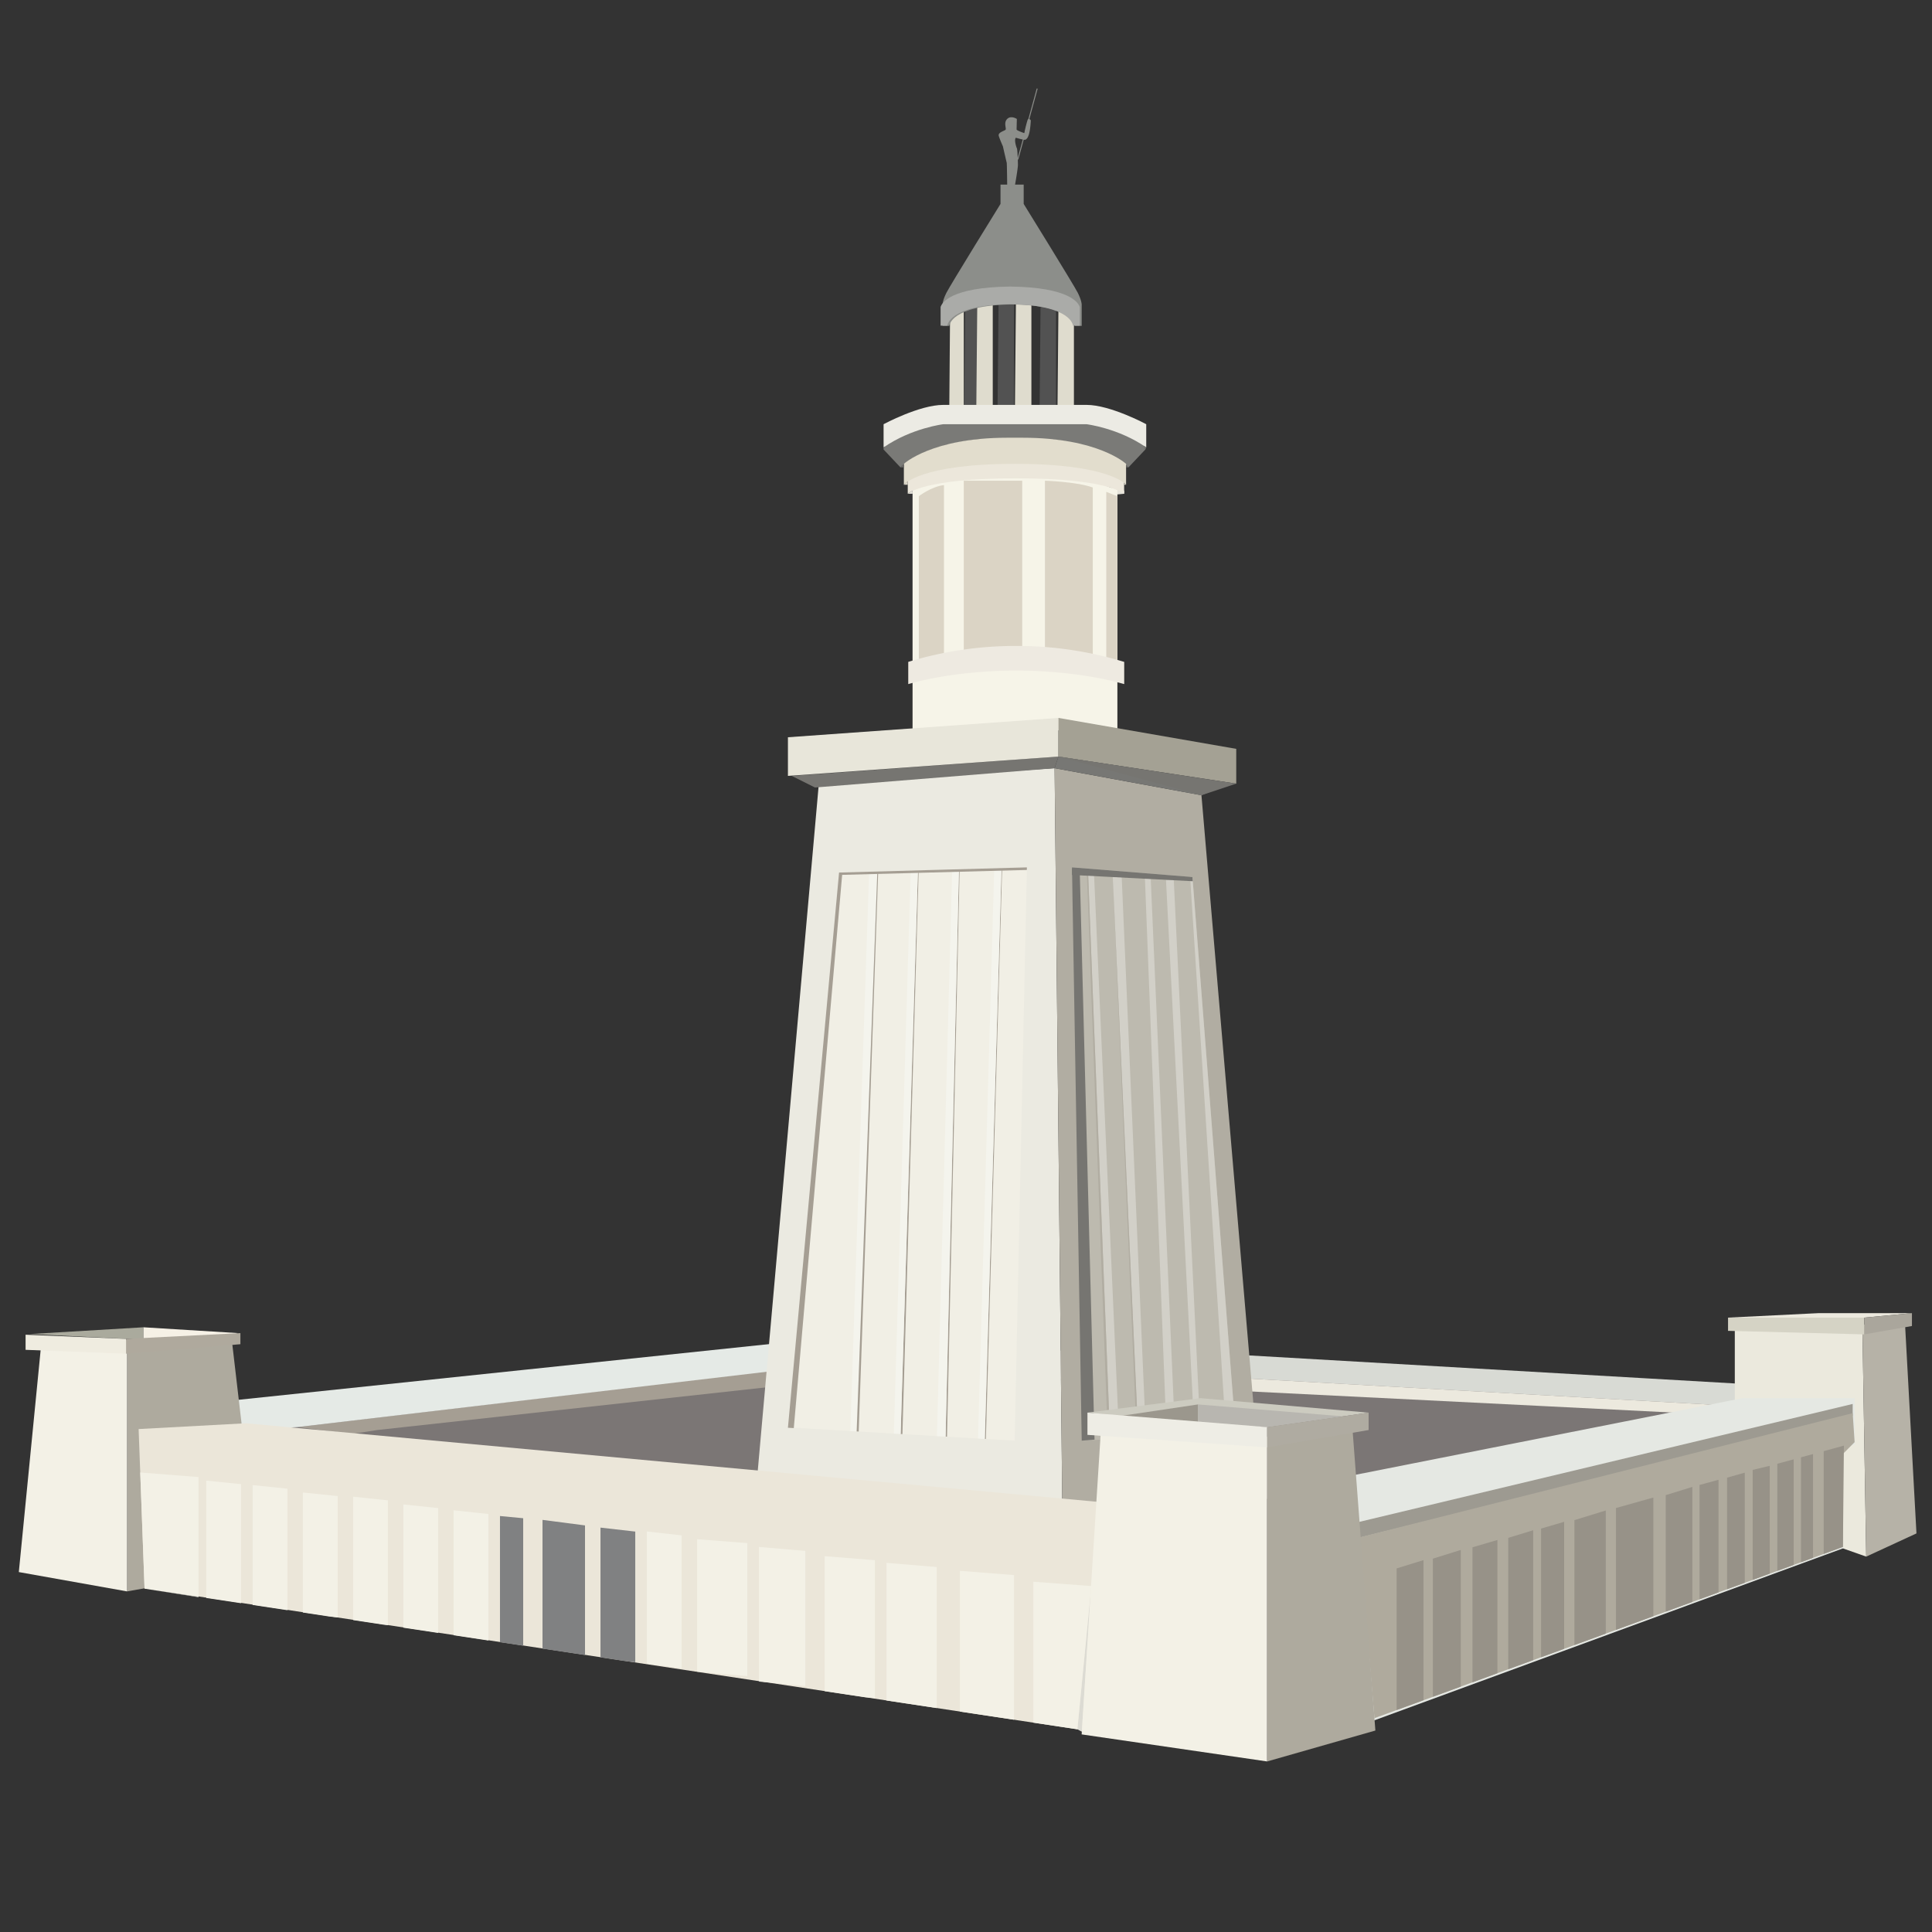 <svg id="Layer_1" data-name="Layer 1" xmlns="http://www.w3.org/2000/svg" viewBox="0 0 1000 1000"><rect x="0" y="0" width="1000" height="1000" fill="#333333" stroke="none"/><defs><style>.cls-1{fill:#525252;}.cls-2{fill:#7a7a77;}.cls-3{fill:#e5e3da;}.cls-4{fill:#7b7675;}.cls-5{fill:#d8dad4;}.cls-6{fill:#ece9de;}.cls-7{fill:#a59e93;}.cls-8{fill:#e5eae6;}.cls-9{fill:#f6f4e8;}.cls-10{fill:#dfdcce;}.cls-11{fill:#aeaa9e;}.cls-12{fill:#f3f1e6;}.cls-13{fill:#ebe9dd;}.cls-14{fill:#b6b2a7;}.cls-15{fill:#ebeae1;}.cls-16{fill:#b1ada2;}.cls-17{fill:#ebe6d9;}.cls-18{fill:#e5e8e3;}.cls-19{fill:#767571;}.cls-20{fill:#777774;}.cls-21{fill:#e8e6da;}.cls-22{fill:#a4a194;}.cls-23{fill:#ecebe4;}.cls-24{fill:#ece7db;}.cls-25{fill:#e2ddcd;}.cls-26{fill:#8c8e8a;}.cls-27{fill:#d9d4c6;}.cls-28{fill:#696866;}.cls-29{fill:#aaaba8;}.cls-30{fill:#d5d3c5;}.cls-31{fill:#aaa69c;}.cls-32{fill:#aaaa9d;}.cls-33{fill:#f6f1e6;}.cls-34{fill:#efece0;}.cls-35{fill:#afa99d;}.cls-36{fill:#9d9a91;}.cls-37{fill:#afaa9d;}.cls-38{fill:#4e4360;stroke:#8c8e8a;stroke-miterlimit:10;stroke-width:0.5px;}.cls-39{fill:#767471;}.cls-40{fill:#dcdbd3;}.cls-41{fill:#808182;}.cls-42{fill:#bdbaaf;}.cls-43{fill:#f1efe5;}.cls-44{fill:#d2d0c8;}.cls-45{fill:#cccbc0;}.cls-46{fill:#9b978d;}.cls-47{fill:#b8b6b0;}.cls-48{fill:#eeede5;}.cls-49{fill:#afaba1;}.cls-50{fill:#979288;}.cls-51{fill:#dbd4c5;}.cls-52{fill:#eeeae1;}.cls-53{fill:#f4f4ed;}</style></defs><title>lighthouse</title><polygon class="cls-1" points="499.1 210.11 499.6 156.1 507.6 156.1 507.6 212.11 499.6 212.11 499.1 210.11"/><polygon class="cls-1" points="516.35 210.11 516.85 156.1 524.85 156.1 524.85 212.11 516.85 212.11 516.35 210.11"/><polygon class="cls-1" points="538.11 210.11 538.61 156.1 546.61 156.1 546.61 212.11 538.61 212.11 538.11 210.11"/><polygon class="cls-2" points="506.35 225.65 542.19 225.07 547.36 229.07 507.76 227.99 506.35 225.65"/><path class="cls-2" d="M592.87,232.62s-4.47-21.13-68-20.49c-63.48-.63-67.57,20.49-67.57,20.49l8.78,9.3c15.6-15.16,53.92-15.88,59-15.9s43.39.74,59,15.9Z"/><polygon class="cls-3" points="581.87 255.58 577.53 255.99 574.95 251.99 581.87 253.99 581.87 255.58"/><polygon class="cls-4" points="901.93 717.68 521.85 697.67 665.88 781.69 901.93 723.68 901.93 717.68"/><polygon class="cls-5" points="899.77 716.18 645.54 701.51 645.54 713.51 899.77 727.85 899.77 716.18"/><polygon class="cls-6" points="871.93 731.44 643.04 720.01 645.54 713.51 899.77 727.85 871.93 731.44"/><polygon class="cls-4" points="119.76 725.68 405.83 695.67 405.83 769.69 119.76 739.68 119.76 725.68"/><polygon class="cls-7" points="195.28 740.18 400.32 717.68 401.57 709.17 153.77 738.68 182.28 742.18 195.28 740.18"/><polygon class="cls-8" points="401.57 695.34 112.51 725.68 123.1 740.18 153.77 738.68 404.08 709.17 404.08 695.34 401.57 695.34"/><polygon class="cls-9" points="472.34 375.6 472.34 253.58 492.35 245.57 556.36 245.57 578.36 253.58 578.36 377.38 472.34 379.6 472.34 375.6"/><polygon class="cls-10" points="505.35 209.57 505.85 155.55 513.85 155.55 513.85 211.57 505.85 211.57 505.35 209.57"/><polygon class="cls-10" points="525.35 209.57 525.85 155.55 533.85 155.55 533.85 211.57 525.85 211.57 525.35 209.57"/><polygon class="cls-10" points="547.36 211.57 547.86 157.56 555.86 157.56 555.86 213.57 547.86 213.57 547.36 211.57"/><polygon class="cls-10" points="491.35 211.57 491.79 157.56 498.85 157.56 498.85 213.57 491.79 213.57 491.35 211.57"/><polygon class="cls-11" points="65.75 823.7 133.77 811.7 119.76 691.67 65.75 693.67 65.75 823.7"/><polygon class="cls-12" points="9.74 813.7 65.75 823.7 65.75 693.67 21.74 691.67 9.74 813.7"/><polygon class="cls-13" points="963.95 685.67 965.95 805.7 897.93 781.69 897.93 683.67 963.95 685.67"/><polygon class="cls-14" points="991.96 793.69 965.95 805.7 963.95 685.67 985.95 683.67 991.96 793.69"/><polygon class="cls-15" points="549.86 781.69 391.82 765.69 423.83 405.61 545.86 397.61 549.86 781.69"/><polygon class="cls-16" points="621.87 411.61 649.88 739.68 615.87 785.69 549.86 781.69 545.86 397.61 621.87 411.61"/><polygon class="cls-17" points="71.75 739.68 127.27 736.68 571.86 777.69 561.86 895.72 74.82 822.1 71.75 739.68"/><polygon class="cls-18" points="707.89 891.72 699.89 763.69 901.93 723.68 959.95 723.68 959.95 747.68 953.95 749.68 953.89 801.44 707.89 891.72"/><polygon class="cls-19" points="409.83 401.61 547.86 391.61 545.86 397.61 421.83 407.61 409.83 401.61"/><polygon class="cls-20" points="635.88 405.61 621.87 411.61 545.86 397.61 547.86 391.61 635.88 405.61"/><polygon class="cls-21" points="407.83 401.61 407.83 381.6 547.86 371.6 547.86 391.61 407.83 401.61"/><polygon class="cls-22" points="639.88 405.61 639.88 387.61 547.86 371.6 547.86 391.61 639.88 405.61"/><path class="cls-23" d="M562.39,209.57H488.24c-12.36,0-30.9,10-30.9,10v12c14.42-10,30.9-12,30.9-12h74.15s16.48,2,30.9,12v-12S574.75,209.57,562.39,209.57Z"/><path class="cls-24" d="M529.85,237.57h-8c-38,0-52,10-52,10v8s8-8,56-8,56,8,56,8v-8S567.86,237.57,529.85,237.57Z"/><path class="cls-25" d="M529.46,226.57h-8.22c-39,0-53.4,13.52-53.4,13.52v10.82s8.22-10.82,57.51-10.82,57.51,10.82,57.51,10.82V240.09S568.49,226.57,529.46,226.57Z"/><path class="cls-26" d="M557.86,151.55c-2-4-28-46-28-46v-10h-12v10s-26,42-28,46-2,6-2,6v11.13h3.5s.5-10.67,32.51-11.11c32,.43,32.51,11.11,32.51,11.11h3.5V157.55S559.86,155.55,557.86,151.55Z"/><polyline class="cls-6" points="894.43 682 941.44 679.67 989.62 679.67 964.95 682 894.43 682"/><path class="cls-27" d="M467.84,250.91h2v-1.65A4.91,4.91,0,0,0,467.84,250.91Z"/><path class="cls-27" d="M582.87,250.91h-1V250S582.72,250.72,582.87,250.91Z"/><path class="cls-3" d="M469.84,255.58h2.5v-1.49A12.31,12.31,0,0,0,469.84,255.58Z"/><path class="cls-28" d="M584.07,241.93h-1.2v-1.26A4.16,4.16,0,0,1,584.07,241.93Z"/><path class="cls-28" d="M465.92,241.91h1.92v-1.82A15,15,0,0,0,465.92,241.91Z"/><polygon class="cls-2" points="457.34 232.62 457.86 231.21 457.34 231.57 457.34 232.62"/><polygon class="cls-2" points="592.87 232.62 593.28 231.57 592.08 230.76 592.87 232.62"/><path class="cls-29" d="M522.85,148.32c-30.87.38-35.36,8.46-36,10.59v9.64h3.5s.5-10.67,32.51-11.11c32,.43,32.51,11.11,32.51,11.11h3.5v-9.64C558.21,156.79,553.72,148.7,522.85,148.32Z"/><polygon class="cls-19" points="621.87 411.61 639.88 405.61 547.86 391.61 621.87 411.61"/><polygon class="cls-30" points="894.43 688.84 964.95 690.67 964.95 682 894.43 682 894.43 688.84"/><polygon class="cls-31" points="989.62 686.34 989.62 679.67 964.95 682 964.95 690.67 989.62 686.34"/><polygon class="cls-32" points="15.41 690.5 74.25 687 74.25 693 65.25 693 15.41 690.5"/><polygon class="cls-33" points="123.1 690 74.25 687 74.25 693 117.43 692 123.1 690"/><polygon class="cls-34" points="65.25 693 13.24 690.84 13.24 698.67 65.25 700.67 65.25 693"/><polygon class="cls-35" points="124.43 695.76 124.43 690 65.25 693 65.25 700.67 124.43 695.76"/><polygon class="cls-36" points="700.89 796.57 958.95 732.81 958.95 726.68 700.89 788.36 700.89 796.57"/><polygon class="cls-37" points="703.56 795.76 711.41 889.32 953.89 800.68 953.94 752.51 959.95 746.45 958.95 731.44 703.56 795.76"/><path class="cls-26" d="M525.41,95.48s1.47-8.28,1.47-10.16-.27-8.14-.52-8.52-1.57-4.38-.57-5.51c0,0,4.53,1.37,5,1s2.26-.63,2.76-10c0,0-1.12-1.63-1.74,0a67.77,67.77,0,0,0-1.62,6.63s-4-1.38-4-1.88.13-5.47.13-5.47-3-2-5,0-.25,5-.87,5.6-4,1.38-3.5,3.13,2.13,5.38,2.13,5.38,1.88,8.19,2,8.56.25,12.32.25,12.32h3.5Z"/><line class="cls-38" x1="536.85" y1="45.86" x2="526.81" y2="82.57"/><polygon class="cls-39" points="506.85 822.78 516.85 823.37 516.85 834.7 506.85 834.04 506.85 822.78"/><polygon class="cls-39" points="470.84 818.78 480.84 819.37 480.84 830.7 470.84 830.03 470.84 818.78"/><polygon class="cls-39" points="434.83 814.78 444.83 815.37 444.83 826.7 434.83 826.03 434.83 814.78"/><polygon class="cls-39" points="404.83 810.78 414.83 811.36 414.83 822.7 404.83 822.03 404.83 810.78"/><polygon class="cls-39" points="370.82 806.78 380.82 807.36 380.82 818.7 370.82 818.03 370.82 806.78"/><polygon class="cls-39" points="338.81 802.78 348.81 803.36 348.81 814.7 338.81 814.03 338.81 802.78"/><polygon class="cls-40" points="564.86 820.83 559.95 896.34 557.65 895.08 564.86 820.83"/><polygon class="cls-12" points="484.84 811.09 458.84 808.93 458.84 880.18 484.84 884.1 484.84 811.09"/><polygon class="cls-12" points="452.84 878.96 452.84 807.55 426.83 805.47 426.83 874.88 426.83 875.36 447.5 878.47 452.84 878.96"/><polygon class="cls-12" points="416.83 872.71 416.83 802.74 392.82 800.7 392.82 868.71 392.82 870.23 395.56 870.64 416.83 872.71"/><polygon class="cls-12" points="386.82 798.7 360.82 796.7 360.82 863.61 360.82 865.25 386.82 867.54 386.82 798.7"/><polygon class="cls-12" points="352.81 794.7 334.81 792.69 334.81 859.53 334.81 861.17 352.81 863.46 352.81 794.7"/><polygon class="cls-12" points="252.79 783.64 234.79 781.73 234.79 845.46 234.79 846.4 252.79 849.12 252.79 783.64"/><polygon class="cls-12" points="226.79 780.58 208.78 778.69 208.78 841.51 208.78 842.49 226.79 845.2 226.79 780.58"/><polygon class="cls-12" points="200.78 841.2 200.78 776.58 182.78 774.69 182.78 837.51 182.78 838.56 198.4 840.92 200.78 841.2"/><polygon class="cls-12" points="174.78 837.2 174.78 774.36 156.77 772.52 156.77 833.61 156.77 834.64 170.28 836.68 174.78 837.2"/><polygon class="cls-12" points="148.77 770.54 130.77 768.69 130.77 830.49 130.77 830.72 148.77 833.44 148.77 770.54"/><polygon class="cls-12" points="124.77 768.19 106.76 766.37 106.76 827.1 124.77 829.82 124.77 768.19"/><polygon class="cls-12" points="524.85 815.26 496.85 813.05 496.85 885.91 524.85 890.13 524.85 815.26"/><polygon class="cls-12" points="564.86 820.94 534.86 818.7 534.86 891.64 557.65 895.08 564.86 820.94"/><polygon class="cls-12" points="102.76 764.53 72.59 762.16 74.82 822.29 102.76 826.5 102.76 764.53"/><polygon class="cls-41" points="270.8 785.83 258.79 784.69 258.79 850.02 270.8 851.83 270.8 785.83"/><polygon class="cls-41" points="302.8 789.55 280.8 786.69 280.8 852.71 280.8 853.34 302.8 856.66 302.8 789.55"/><polygon class="cls-41" points="328.81 860.38 328.81 792.74 310.81 790.69 310.81 857.87 323.27 859.74 328.81 860.38"/><polygon class="cls-12" points="395.56 870.64 392.82 870.23 392.82 870.38 395.56 870.64"/><polygon class="cls-12" points="102.76 826.5 74.82 822.29 102.76 826.7 102.76 826.5"/><polygon class="cls-42" points="554.86 448.95 617.21 453.95 639.54 740.68 561.19 745.68 554.86 448.95"/><polygon class="cls-12" points="655.88 911.72 655.88 743.68 569.86 739.68 559.86 897.72 655.88 911.72"/><polygon class="cls-11" points="711.89 895.72 655.88 911.72 655.88 743.68 699.89 737.68 711.89 895.72"/><polygon class="cls-43" points="411.16 739.01 434.5 451.62 531.52 448.95 525.19 745.68 411.16 739.01"/><polyline class="cls-7" points="475.09 451.58 466.16 742.23 467.1 742.29 475.47 451.78 475.09 451.58"/><polyline class="cls-7" points="496.35 450.01 489.43 743.59 490.18 743.59 496.68 451.21 496.35 450.01"/><polyline class="cls-7" points="518.35 450.01 509.72 744.78 510.29 744.78 518.67 450.63 518.35 450.01"/><polygon class="cls-19" points="559.9 745.68 554.86 449.54 558.84 449.54 566.53 745.15 559.9 745.68"/><polygon class="cls-44" points="563.19 451.58 574.2 735.01 578.86 735.01 566.2 450.91 563.19 451.58"/><polygon class="cls-44" points="575.86 451.58 588.53 729.35 592.53 729.35 580.53 452.54 575.86 451.58"/><polygon class="cls-44" points="592.53 452.54 603.2 727.35 607.54 727.35 595.53 452.87 592.53 452.54"/><polygon class="cls-44" points="617.38 725.01 603.51 455.4 607.54 455.4 620.54 725.01 617.38 725.01"/><polygon class="cls-44" points="617.21 453.95 638.45 726.68 633.54 725.68 616 453.95 617.21 453.95"/><polygon class="cls-16" points="563.19 451.58 573.99 729.75 572.86 729.9 562.6 453.27 563.19 451.58"/><polygon class="cls-16" points="575.97 453.97 588.53 729.35 587.7 729.35 575.97 453.97"/><polygon class="cls-45" points="562.86 731.18 621.37 723.68 708.39 731.18 655.88 738.68 562.86 731.18"/><polygon class="cls-46" points="579.7 732.95 620.12 726.93 620.12 735.96 579.7 732.95"/><polygon class="cls-47" points="620.12 726.93 695 733.09 655.88 738.68 620.12 735.96 620.12 726.93"/><polygon class="cls-48" points="562.86 742.68 655.88 749.18 655.88 738.68 562.86 731.18 562.86 742.68"/><polygon class="cls-49" points="708.39 740.18 655.88 749.18 655.88 738.68 708.39 731.18 708.39 740.18"/><polygon class="cls-50" points="736.8 807.51 722.9 811.81 722.9 885.12 736.8 880.03 736.8 807.51"/><polygon class="cls-50" points="756.1 802.25 741.65 806.76 741.65 878.26 756.1 872.98 756.1 802.25"/><polygon class="cls-50" points="775.06 797.09 762.15 800.88 762.15 870.77 775.06 866.05 775.06 797.09"/><polygon class="cls-50" points="793.58 792.05 780.66 795.99 780.66 864 793.58 859.28 793.58 792.05"/><polygon class="cls-50" points="809.6 787.69 797.66 791.18 797.66 857.79 809.6 853.42 809.6 787.69"/><polygon class="cls-50" points="831.14 781.82 814.92 786.82 814.92 851.48 831.14 845.55 831.14 781.82"/><polygon class="cls-50" points="855.77 775.12 836.42 780.55 836.42 843.62 855.77 836.54 855.77 775.12"/><polygon class="cls-50" points="875.96 769.62 862.18 773.88 862.18 834.2 875.96 829.16 875.96 769.62"/><polygon class="cls-50" points="889.5 765.93 879.68 768.61 879.68 827.8 889.5 824.21 889.5 765.93"/><polygon class="cls-50" points="903.08 762.24 893.93 764.84 893.93 822.59 903.08 819.25 903.08 762.24"/><polygon class="cls-50" points="916.01 758.71 907.19 760.81 907.19 817.75 916.01 814.52 916.01 758.71"/><polygon class="cls-50" points="928.41 755.34 919.94 757.64 919.94 812.95 920.5 812.88 928.41 809.99 928.41 755.34"/><polygon class="cls-50" points="938.42 752.61 932.19 754.31 932.19 808.61 938.42 806.33 938.42 752.61"/><polygon class="cls-50" points="954.4 748.26 943.94 751.11 943.94 804.31 953.89 800.68 954.4 748.26"/><path class="cls-51" d="M475.59,342.35V256.83s6.5-5,13-5.75v91.27Z"/><polygon class="cls-51" points="498.85 342.35 498.85 248.82 529.1 248.82 529.1 339.6 498.85 342.35"/><path class="cls-51" d="M540.86,340.09V248.82s16.5.5,24.76,3.5v87.77Z"/><polygon class="cls-51" points="572.61 342.32 572.61 254.58 578.36 256.86 578.36 344.22 572.61 342.32"/><path class="cls-52" d="M526,334.34a190.65,190.65,0,0,0-55.89,8.25v11.5c26.34-7.5,55.89-7,55.89-7s29.54-.5,55.89,7V342.6A190.65,190.65,0,0,0,526,334.34Z"/><polygon class="cls-7" points="434.3 451.62 407.83 739.01 410.85 739.17 436.01 451.58 434.3 451.62"/><polygon class="cls-53" points="454.09 451.58 449.84 451.58 440.11 740.71 443.41 740.9 454.09 451.58"/><polygon class="cls-53" points="475.09 451.58 471.34 451.58 462.66 742.03 466.16 742.23 475.09 451.58"/><polygon class="cls-53" points="496.35 450.01 492.84 450.01 484.95 743.33 489.43 743.59 496.35 450.01"/><polygon class="cls-53" points="518.35 450.01 514.6 450.01 506.22 744.57 509.72 744.78 518.35 450.01"/><polygon class="cls-7" points="434.5 451.62 531.52 448.95 531.49 450.29 434.5 452.87 434.5 451.62"/><polygon class="cls-7" points="454.09 451.58 443.41 740.9 444.46 740.96 454.51 452.34 454.09 451.58"/><polygon class="cls-19" points="617.21 453.95 554.86 448.95 554.86 452.87 617.38 456.12 617.21 453.95"/></svg>